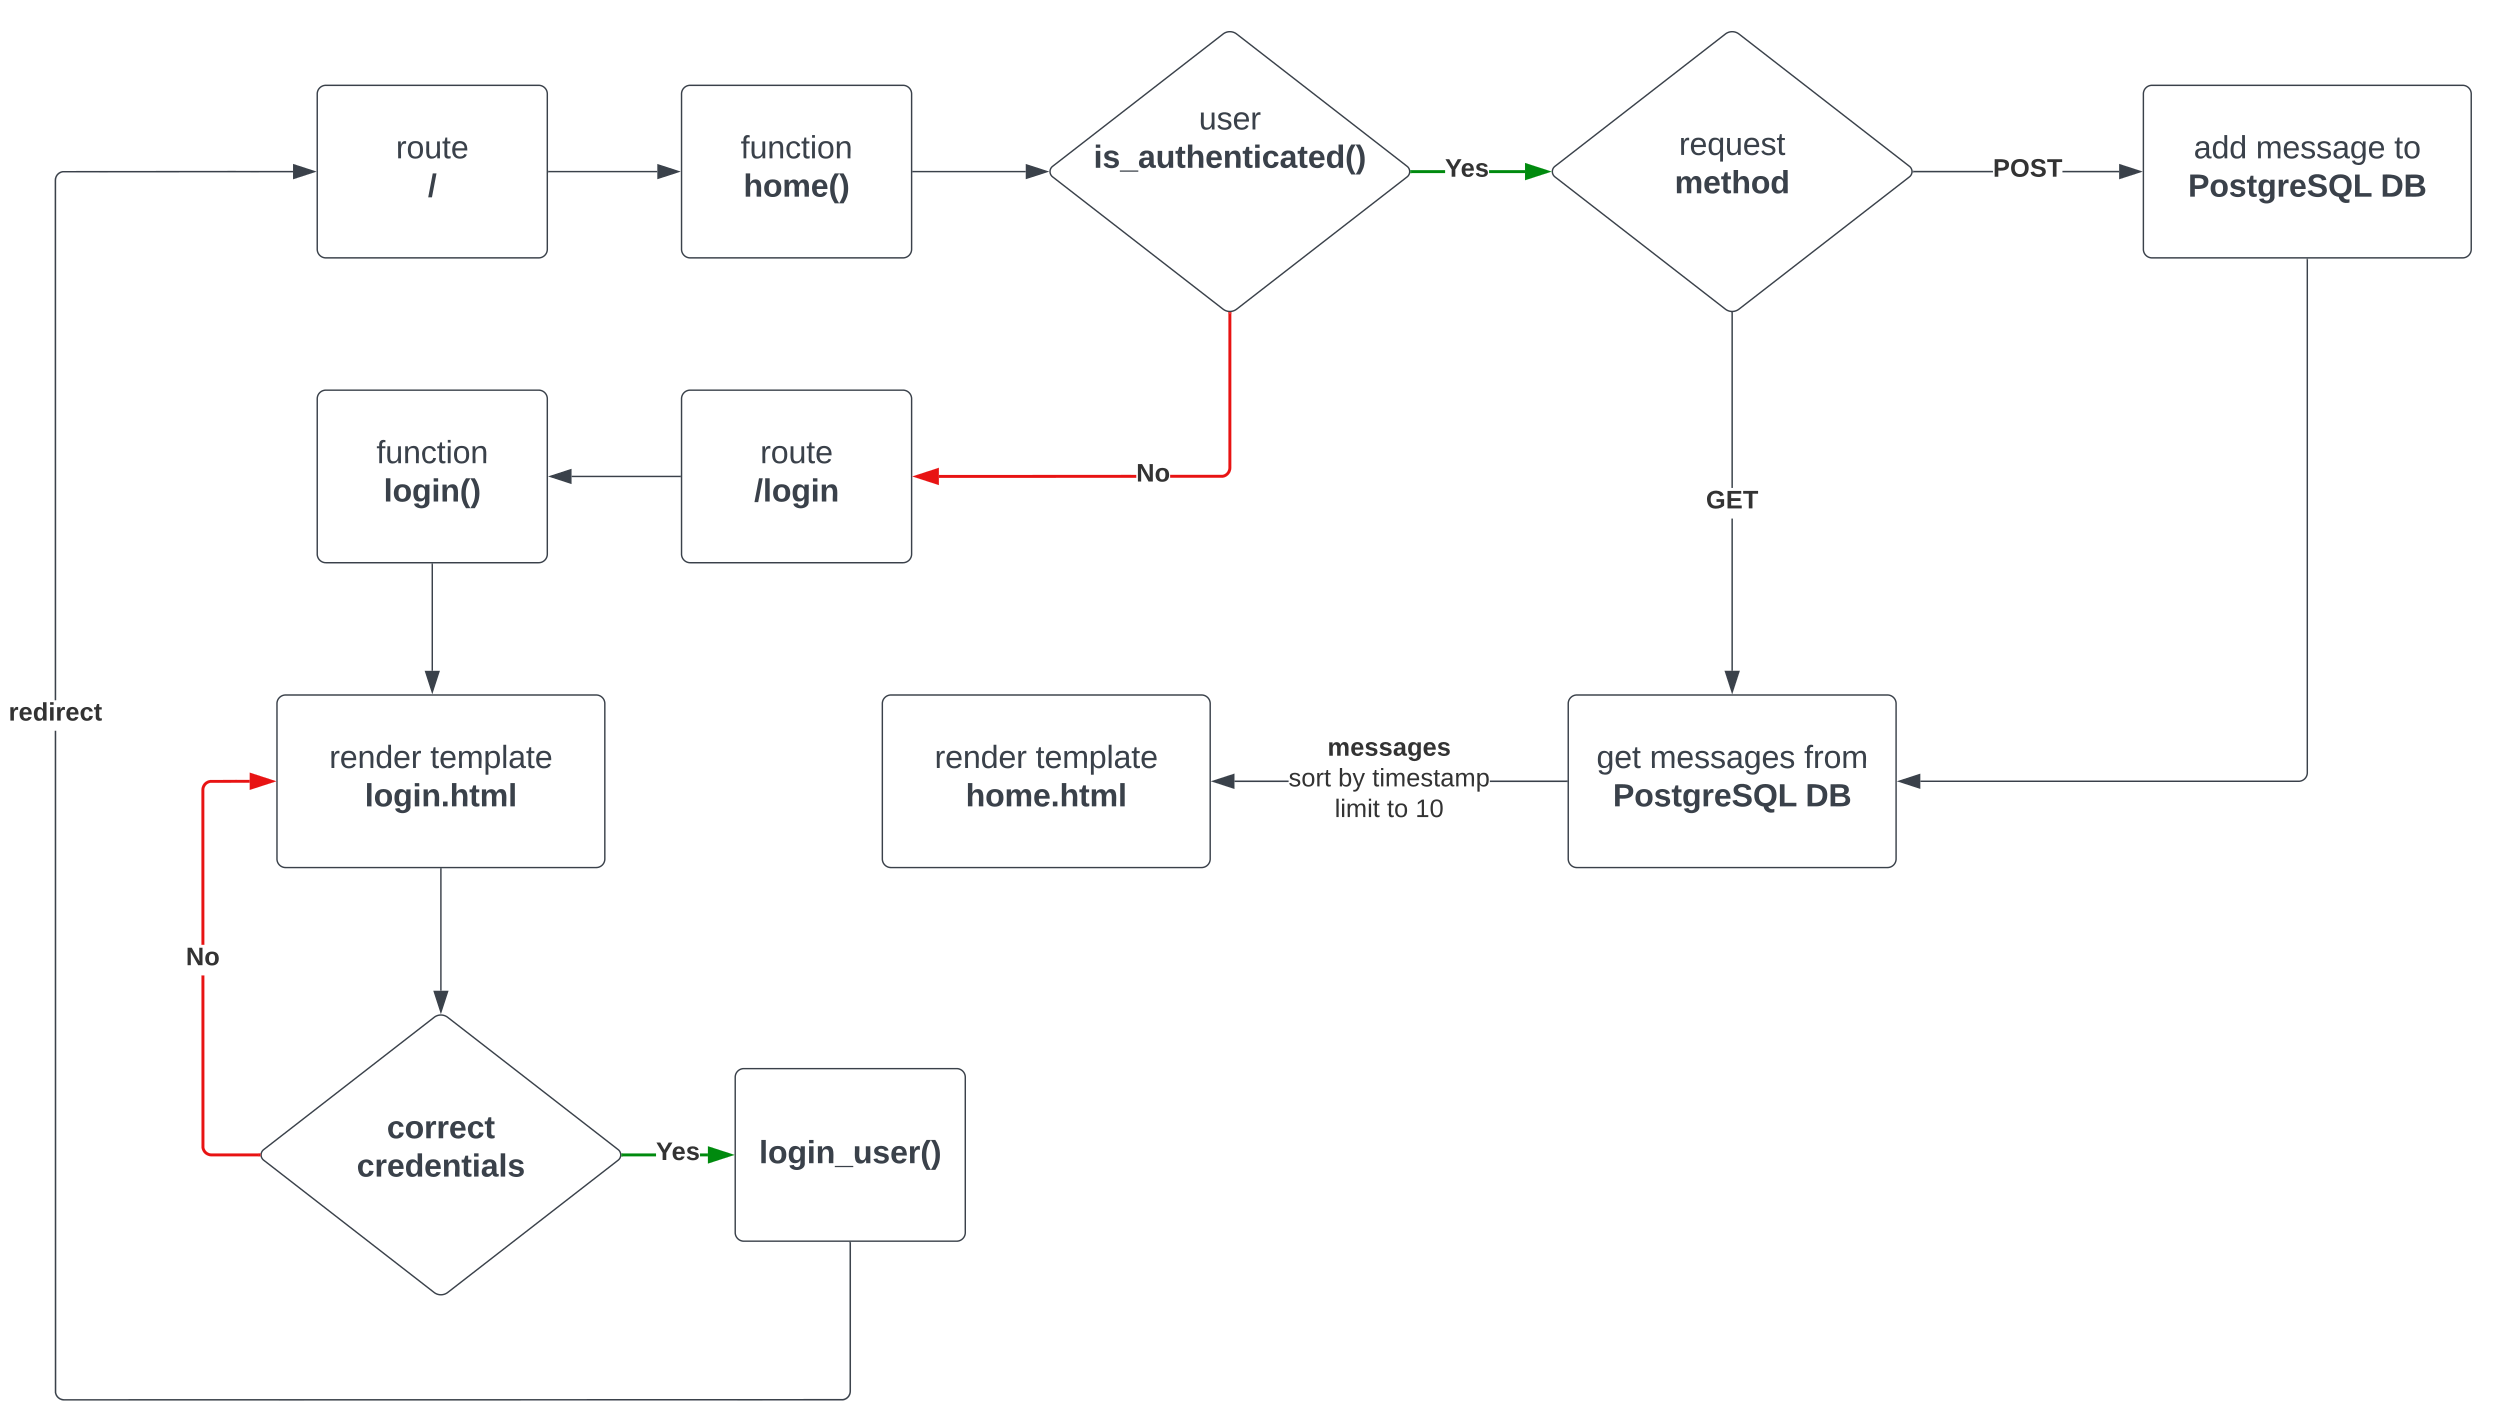 <svg xmlns="http://www.w3.org/2000/svg" xmlns:xlink="http://www.w3.org/1999/xlink" xmlns:lucid="lucid" width="1738.61" height="979.51"><g transform="translate(-86.478 -703.333)" lucid:page-tab-id="0_0"><path d="M0 0h2645.67v1870.87H0z" fill="#fff"/><path d="M307.1 768.67a6 6 0 0 1 6-6h148a6 6 0 0 1 6 6v108a6 6 0 0 1-6 6h-148a6 6 0 0 1-6-6z" stroke="#3a414a" fill="#fff"/><use xlink:href="#a" transform="matrix(1,0,0,1,319.112,774.667) translate(42.722 38.778)"/><use xlink:href="#b" transform="matrix(1,0,0,1,319.112,774.667) translate(64.914 65.444)"/><path d="M560.45 768.67a6 6 0 0 1 6-6h148a6 6 0 0 1 6 6v108a6 6 0 0 1-6 6h-148a6 6 0 0 1-6-6z" stroke="#3a414a" fill="#fff"/><use xlink:href="#c" transform="matrix(1,0,0,1,572.446,774.667) translate(29.142 38.778)"/><use xlink:href="#d" transform="matrix(1,0,0,1,572.446,774.667) translate(31.086 65.444)"/><path d="M1286.37 727a7.73 7.73 0 0 1 9.48 0l118.52 92a4.66 4.66 0 0 1 0 7.35l-118.52 91.97a7.73 7.73 0 0 1-9.48 0l-118.52-91.97a4.66 4.66 0 0 1 0-7.36z" stroke="#3a414a" fill="#fff"/><use xlink:href="#e" transform="matrix(1,0,0,1,1168.112,728.333) translate(85.999 82.747)"/><use xlink:href="#f" transform="matrix(1,0,0,1,1168.112,728.333) translate(83.005 109.413)"/><path d="M937.04 727a7.73 7.73 0 0 1 9.48 0l118.52 92a4.66 4.66 0 0 1 0 7.35l-118.52 91.97a7.73 7.73 0 0 1-9.48 0l-118.52-91.97a4.66 4.66 0 0 1 0-7.36z" stroke="#3a414a" fill="#fff"/><use xlink:href="#g" transform="matrix(1,0,0,1,818.779,728.333) translate(101.431 65.028)"/><use xlink:href="#h" transform="matrix(1,0,0,1,818.779,728.333) translate(28.221 91.694)"/><path d="M279.1 1192.67a6 6 0 0 1 6-6h216a6 6 0 0 1 6 6v108a6 6 0 0 1-6 6h-216a6 6 0 0 1-6-6z" stroke="#3a414a" fill="#fff"/><use xlink:href="#i" transform="matrix(1,0,0,1,291.112,1198.667) translate(24.346 38.778)"/><use xlink:href="#j" transform="matrix(1,0,0,1,291.112,1198.667) translate(94.593 38.778)"/><use xlink:href="#k" transform="matrix(1,0,0,1,291.112,1198.667) translate(49.068 65.444)"/><path d="M560.45 980.67a6 6 0 0 1 6-6h148a6 6 0 0 1 6 6v108a6 6 0 0 1-6 6h-148a6 6 0 0 1-6-6z" stroke="#3a414a" fill="#fff"/><use xlink:href="#a" transform="matrix(1,0,0,1,572.446,986.667) translate(42.722 38.778)"/><use xlink:href="#l" transform="matrix(1,0,0,1,572.446,986.667) translate(38.463 65.444)"/><path d="M1091.43 823.67h-23.1v-2h23.1zm55.62 0h-25v-2h25z" stroke="#008a0e" stroke-width=".05" fill="#008a0e"/><path d="M1068.37 823.67h-1.13l.1-1-.08-.94 1.1-.06z" fill="#008a0e"/><path d="M1068.4 823.7h-1.2l.12-1.03-.1-.96 1.17-.06zm-1.12-1.94l.1.9-.1.98h1.06v-1.95z" stroke="#008a0e" stroke-width=".05" fill="#008a0e"/><path d="M1162.3 822.67l-14.25 4.63v-9.27z" fill="#008a0e"/><path d="M1165.55 822.67l-18.5 6v-12.02zm-16.5 3.26l10.03-3.26-10.03-3.26z" stroke="#008a0e" stroke-width=".05" fill="#008a0e"/><use xlink:href="#m" transform="matrix(1,0,0,1,1091.427,812) translate(0 14.222)"/><path d="M876.65 1035.62l-137.24.05v-2l137.25-.05zm66.13-6.9l-.08 1.04-.26 1.07-.42 1.02-.58.93-.7.84-.84.7-.94.6-1.02.4-1.1.27h-36.58v-2h36.34l.72-.18.73-.3.67-.4.6-.52.5-.6.4-.66.3-.73.2-.75.06-.82V921.45h2z" stroke="#e81313" stroke-width=".05" fill="#e81313"/><path d="M941.78 920.45l1-.07v1.1h-2v-1.1z" fill="#e81313"/><path d="M941.78 920.42l1.02-.07v1.15h-2.05v-1.15zm-.98 1.03h1.95v-1.04l-.97.07-.98-.06z" stroke="#e81313" stroke-width=".05" fill="#e81313"/><path d="M738.4 1039.3l-14.25-4.63 14.26-4.64z" fill="#e81313"/><path d="M739.4 1040.68l-18.5-6 18.5-6.03zm-12.02-6l10.03 3.25v-6.52z" stroke="#e81313" stroke-width=".05" fill="#e81313"/><use xlink:href="#n" transform="matrix(1,0,0,1,876.652,1024) translate(0 14.222)"/><path d="M387.1 1095.63v74.2" stroke="#3a414a" fill="none"/><path d="M387.6 1095.64h-1v-.5h1z" stroke="#3a414a" stroke-width=".05" fill="#3a414a"/><path d="M387.1 1184.6l-4.62-14.28h9.27z" stroke="#3a414a" fill="#3a414a"/><path d="M468.08 822.67h75.52" stroke="#3a414a" fill="none"/><path d="M468.1 823.17h-.52v-1h.5z" stroke="#3a414a" stroke-width=".05" fill="#3a414a"/><path d="M558.36 822.67l-14.26 4.63v-9.27z" stroke="#3a414a" fill="#3a414a"/><path d="M721.4 822.67h78.43" stroke="#3a414a" fill="none"/><path d="M721.42 823.17h-.5v-1h.5z" stroke="#3a414a" stroke-width=".05" fill="#3a414a"/><path d="M814.6 822.67l-14.27 4.63v-9.27z" stroke="#3a414a" fill="#3a414a"/><path d="M1291.6 1169.82h-1V1064h1zm0-127.16h-1v-121.7h1z" stroke="#3a414a" stroke-width=".05" fill="#3a414a"/><path d="M1291.1 920.45l.5-.04v.56h-1v-.55z" fill="#3a414a"/><path d="M1291.1 920.42l.54-.03v.58h-1.05v-.6zm-.46.5h.95v-.48l-.5.03-.46-.03z" stroke="#3a414a" stroke-width=".05" fill="#3a414a"/><path d="M1291.1 1184.6l-4.62-14.28h9.27z" fill="#3a414a"/><path d="M1291.1 1186.2l-5.3-16.38h10.64zm-3.93-15.38l3.94 12.15 3.96-12.15z" stroke="#3a414a" stroke-width=".05" fill="#3a414a"/><use xlink:href="#o" transform="matrix(1,0,0,1,1272.865,1042.658) translate(0 14.222)"/><path d="M1177.1 1192.67a6 6 0 0 1 6-6h216a6 6 0 0 1 6 6v108a6 6 0 0 1-6 6h-216a6 6 0 0 1-6-6z" stroke="#3a414a" fill="#fff"/><use xlink:href="#p" transform="matrix(1,0,0,1,1189.112,1198.667) translate(7.648 38.778)"/><use xlink:href="#q" transform="matrix(1,0,0,1,1189.112,1198.667) translate(44.685 38.778)"/><use xlink:href="#r" transform="matrix(1,0,0,1,1189.112,1198.667) translate(152.031 38.778)"/><use xlink:href="#s" transform="matrix(1,0,0,1,1189.112,1198.667) translate(19.068 65.444)"/><use xlink:href="#t" transform="matrix(1,0,0,1,1189.112,1198.667) translate(152.957 65.444)"/><path d="M700.1 1192.67a6 6 0 0 1 6-6h216a6 6 0 0 1 6 6v108a6 6 0 0 1-6 6h-216a6 6 0 0 1-6-6z" stroke="#3a414a" fill="#fff"/><use xlink:href="#i" transform="matrix(1,0,0,1,712.112,1198.667) translate(24.346 38.778)"/><use xlink:href="#j" transform="matrix(1,0,0,1,712.112,1198.667) translate(94.593 38.778)"/><use xlink:href="#u" transform="matrix(1,0,0,1,712.112,1198.667) translate(45.951 65.444)"/><path d="M982.6 1247.17h-37.64v-1h37.63zm193.55 0h-53.5v-1h53.5z" stroke="#3a414a" stroke-width=".05" fill="#3a414a"/><path d="M1176.65 1247.17h-.5v-1h.5z" fill="#3a414a"/><path d="M1176.67 1247.2h-.56v-1.06h.57zm-.5-1v.94h.45v-.95z" stroke="#3a414a" stroke-width=".05" fill="#3a414a"/><path d="M944.46 1251.3l-14.27-4.63 14.26-4.64z" fill="#3a414a"/><path d="M944.96 1252l-16.38-5.33 16.38-5.33zm-13.15-5.33l12.16 3.94v-7.88z" stroke="#3a414a" stroke-width=".05" fill="#3a414a"/><use xlink:href="#v" transform="matrix(1,0,0,1,982.588,1214.667) translate(27.091 14.222)"/><use xlink:href="#w" transform="matrix(1,0,0,1,982.588,1214.667) translate(0.005 35.556)"/><use xlink:href="#x" transform="matrix(1,0,0,1,982.588,1214.667) translate(34.524 35.556)"/><use xlink:href="#y" transform="matrix(1,0,0,1,982.588,1214.667) translate(58.227 35.556)"/><use xlink:href="#z" transform="matrix(1,0,0,1,982.588,1214.667) translate(32.104 56.889)"/><use xlink:href="#A" transform="matrix(1,0,0,1,982.588,1214.667) translate(68.449 56.889)"/><use xlink:href="#B" transform="matrix(1,0,0,1,982.588,1214.667) translate(88.203 56.889)"/><path d="M1577.08 768.67a6 6 0 0 1 6-6h216a6 6 0 0 1 6 6v108a6 6 0 0 1-6 6h-216a6 6 0 0 1-6-6z" stroke="#3a414a" fill="#fff"/><use xlink:href="#C" transform="matrix(1,0,0,1,1589.084,774.667) translate(23.019 38.778)"/><use xlink:href="#D" transform="matrix(1,0,0,1,1589.084,774.667) translate(66.228 38.778)"/><use xlink:href="#E" transform="matrix(1,0,0,1,1589.084,774.667) translate(162.463 38.778)"/><use xlink:href="#s" transform="matrix(1,0,0,1,1589.084,774.667) translate(19.068 65.444)"/><use xlink:href="#t" transform="matrix(1,0,0,1,1589.084,774.667) translate(152.957 65.444)"/><path d="M1472.48 823.17h-55.3v-1h55.3zm87.76 0h-39.42v-1h39.42z" stroke="#3a414a" stroke-width=".05" fill="#3a414a"/><path d="M1417.2 823.17h-.57l.05-.5-.05-.5h.56z" fill="#3a414a"/><path d="M1417.2 823.2h-.6l.05-.53-.05-.53h.6zm-.54-1l.04.47-.04.47h.5v-.95z" stroke="#3a414a" stroke-width=".05" fill="#3a414a"/><path d="M1575 822.67l-14.26 4.63v-9.27z" fill="#3a414a"/><path d="M1576.62 822.67l-16.38 5.32v-10.66zm-15.38 3.94l12.14-3.93-12.14-3.95z" stroke="#3a414a" stroke-width=".05" fill="#3a414a"/><use xlink:href="#F" transform="matrix(1,0,0,1,1472.475,812) translate(0 14.222)"/><path d="M1691.08 883.63v357.04a6 6 0 0 1-6 6h-263.12" stroke="#3a414a" fill="none"/><path d="M1691.58 883.64h-1v-.5h1z" stroke="#3a414a" stroke-width=".05" fill="#3a414a"/><path d="M1407.2 1246.67l14.26-4.64v9.27z" stroke="#3a414a" fill="#3a414a"/><path d="M597.78 1452.5a6 6 0 0 1 6-6h148a6 6 0 0 1 6 6v108a6 6 0 0 1-6 6h-148a6 6 0 0 1-6-6z" stroke="#3a414a" fill="#fff"/><use xlink:href="#G" transform="matrix(1,0,0,1,609.779,1458.504) translate(4.605 53.778)"/><path d="M125.6 1671.72l.2.82.32.8.45.74.56.65.66.56.72.44.8.33.84.2.88.08 541.62-.08.82-.2.8-.33.73-.45.67-.57.56-.65.45-.74.33-.8.2-.83.08-.87v-103.36h1v103.4l-.08 1-.24.98-.4.95-.52.87-.66.77-.78.67-.87.54-.94.4-1.02.23-541.78.08-1-.08-1-.24-.93-.4-.87-.52-.78-.66-.66-.77-.53-.87-.4-.95-.24-1-.05-460.28h1zm164.67-848.55l-160.13.07-.82.2-.8.33-.73.45-.67.56-.56.65-.45.74-.33.8-.2.84-.08.9.03 361.53h-1l-.03-361.58.08-1 .24-1 .4-.93.52-.87.66-.78.78-.66.87-.53.94-.4 1.02-.23 160.24-.07z" stroke="#3a414a" stroke-width=".05" fill="#3a414a"/><path d="M678.28 1567.48h-1v-.5h1z" fill="#3a414a"/><path d="M678.3 1567.5h-1.05v-.56h1.05zm-1-.5v.46h.95v-.47z" stroke="#3a414a" stroke-width=".05" fill="#3a414a"/><path d="M305.03 822.67l-14.26 4.63v-9.27z" fill="#3a414a"/><path d="M306.65 822.67L290.27 828v-10.66zm-15.38 3.94l12.14-3.93-12.13-3.95z" stroke="#3a414a" stroke-width=".05" fill="#3a414a"/><use xlink:href="#H" transform="matrix(1,0,0,1,92.478,1190.232) translate(0 14.222)"/><path d="M388.37 1410.85a7.73 7.73 0 0 1 9.48 0l118.52 91.98a4.66 4.66 0 0 1 0 7.35l-118.52 91.98a7.73 7.73 0 0 1-9.48 0l-118.52-91.98a4.66 4.66 0 0 1 0-7.35z" stroke="#3a414a" fill="#fff"/><g><use xlink:href="#I" transform="matrix(1,0,0,1,270.112,1412.171) translate(85.412 82.747)"/><use xlink:href="#J" transform="matrix(1,0,0,1,270.112,1412.171) translate(64.456 109.413)"/></g><path d="M393.1 1307.63v84.7" stroke="#3a414a" fill="none"/><path d="M393.6 1307.64h-1v-.5h1z" stroke="#3a414a" stroke-width=".05" fill="#3a414a"/><path d="M393.1 1407.1l-4.62-14.26h9.27z" stroke="#3a414a" fill="#3a414a"/><path d="M542.7 1507.5h-23.02v-2h23zm36.1 0h-5.5v-2h5.5z" stroke="#008a0e" stroke-width=".05" fill="#008a0e"/><path d="M519.7 1507.5h-1.13l.1-1-.08-.93 1.1-.07z" fill="#008a0e"/><path d="M519.73 1507.53h-1.2l.12-1.03-.1-.95 1.18-.07zm-1.1-1.94l.07.9-.1.98h1.08v-1.95z" stroke="#008a0e" stroke-width=".05" fill="#008a0e"/><path d="M594.08 1506.5l-14.27 4.64v-9.27z" fill="#008a0e"/><path d="M597.32 1506.5l-18.5 6.02v-12.03zm-16.5 3.26l10.02-3.26-10.03-3.25z" stroke="#008a0e" stroke-width=".05" fill="#008a0e"/><g><use xlink:href="#m" transform="matrix(1,0,0,1,542.687,1495.838) translate(0 14.222)"/></g><path d="M228.62 1501.32l.18.73.3.72.4.67.52.6.6.5.66.42.72.3.77.18.82.06h32.95v2H233.5l-1.05-.08-1.07-.26-1-.42-.95-.57-.83-.7-.72-.85-.57-.94-.4-1-.28-1.12-.03-119.86h2zm31.53-253.65l-27.42.07-.73.17-.72.3-.67.42-.58.5-.5.6-.42.68-.3.72-.2.76-.05.83.03 107.67h-2l-.03-107.74.08-1.06.26-1.07.4-1 .58-.95.72-.84.83-.7.94-.57 1-.42 1.12-.26 27.64-.07z" stroke="#e81313" stroke-width=".05" fill="#e81313"/><path d="M267.63 1505.57l-.08.93.08.94-1.1.06v-2h1.12z" fill="#e81313"/><path d="M267.66 1505.57l-.1.93.1.96-1.16.07v-2.05h1.2zm-1.1-.04v1.95l1.05-.06-.08-.92.1-.93v-.04z" stroke="#e81313" stroke-width=".05" fill="#e81313"/><path d="M275.4 1246.67l-14.25 4.63v-9.27z" fill="#e81313"/><path d="M278.65 1246.67l-18.5 6v-12.02zm-16.5 3.26l10.03-3.26-10.03-3.26z" stroke="#e81313" stroke-width=".05" fill="#e81313"/><g><use xlink:href="#n" transform="matrix(1,0,0,1,215.746,1360.369) translate(0 14.222)"/></g><path d="M307.1 980.67a6 6 0 0 1 6-6h148a6 6 0 0 1 6 6v108a6 6 0 0 1-6 6h-148a6 6 0 0 1-6-6z" stroke="#3a414a" fill="#fff"/><g><use xlink:href="#c" transform="matrix(1,0,0,1,319.112,986.667) translate(29.142 38.778)"/><use xlink:href="#K" transform="matrix(1,0,0,1,319.112,986.667) translate(34.204 65.444)"/></g><path d="M559.48 1034.67h-75.52" stroke="#3a414a" fill="none"/><path d="M559.98 1035.17h-.5v-1h.5z" stroke="#3a414a" stroke-width=".05" fill="#3a414a"/><path d="M469.2 1034.67l14.26-4.64v9.27z" stroke="#3a414a" fill="#3a414a"/><defs><path fill="#3a414a" d="M114-163C36-179 61-72 57 0H25l-1-190h30c1 12-1 29 2 39 6-27 23-49 58-41v29" id="L"/><path fill="#3a414a" d="M100-194c62-1 85 37 85 99 1 63-27 99-86 99S16-35 15-95c0-66 28-99 85-99zM99-20c44 1 53-31 53-75 0-43-8-75-51-75s-53 32-53 75 10 74 51 75" id="M"/><path fill="#3a414a" d="M84 4C-5 8 30-112 23-190h32v120c0 31 7 50 39 49 72-2 45-101 50-169h31l1 190h-30c-1-10 1-25-2-33-11 22-28 36-60 37" id="N"/><path fill="#3a414a" d="M59-47c-2 24 18 29 38 22v24C64 9 27 4 27-40v-127H5v-23h24l9-43h21v43h35v23H59v120" id="O"/><path fill="#3a414a" d="M100-194c63 0 86 42 84 106H49c0 40 14 67 53 68 26 1 43-12 49-29l28 8c-11 28-37 45-77 45C44 4 14-33 15-96c1-61 26-98 85-98zm52 81c6-60-76-77-97-28-3 7-6 17-6 28h103" id="P"/><g id="a"><use transform="matrix(0.062,0,0,0.062,0,0)" xlink:href="#L"/><use transform="matrix(0.062,0,0,0.062,7.346,0)" xlink:href="#M"/><use transform="matrix(0.062,0,0,0.062,19.691,0)" xlink:href="#N"/><use transform="matrix(0.062,0,0,0.062,32.037,0)" xlink:href="#O"/><use transform="matrix(0.062,0,0,0.062,38.21,0)" xlink:href="#P"/></g><path fill="#3a414a" d="M4 7l51-268h42L46 7H4" id="Q"/><use transform="matrix(0.062,0,0,0.062,0,0)" xlink:href="#Q" id="b"/><path fill="#3a414a" d="M101-234c-31-9-42 10-38 44h38v23H63V0H32v-167H5v-23h27c-7-52 17-82 69-68v24" id="R"/><path fill="#3a414a" d="M117-194c89-4 53 116 60 194h-32v-121c0-31-8-49-39-48C34-167 62-67 57 0H25l-1-190h30c1 10-1 24 2 32 11-22 29-35 61-36" id="S"/><path fill="#3a414a" d="M96-169c-40 0-48 33-48 73s9 75 48 75c24 0 41-14 43-38l32 2c-6 37-31 61-74 61-59 0-76-41-82-99-10-93 101-131 147-64 4 7 5 14 7 22l-32 3c-4-21-16-35-41-35" id="T"/><path fill="#3a414a" d="M24-231v-30h32v30H24zM24 0v-190h32V0H24" id="U"/><g id="c"><use transform="matrix(0.062,0,0,0.062,0,0)" xlink:href="#R"/><use transform="matrix(0.062,0,0,0.062,6.173,0)" xlink:href="#N"/><use transform="matrix(0.062,0,0,0.062,18.519,0)" xlink:href="#S"/><use transform="matrix(0.062,0,0,0.062,30.864,0)" xlink:href="#T"/><use transform="matrix(0.062,0,0,0.062,41.975,0)" xlink:href="#O"/><use transform="matrix(0.062,0,0,0.062,48.148,0)" xlink:href="#U"/><use transform="matrix(0.062,0,0,0.062,53.025,0)" xlink:href="#M"/><use transform="matrix(0.062,0,0,0.062,65.37,0)" xlink:href="#S"/></g><path fill="#3a414a" d="M114-157C55-157 80-60 75 0H25v-261h50l-1 109c12-26 28-41 61-42 86-1 58 113 63 194h-50c-7-57 23-157-34-157" id="V"/><path fill="#3a414a" d="M110-194c64 0 96 36 96 99 0 64-35 99-97 99-61 0-95-36-95-99 0-62 34-99 96-99zm-1 164c35 0 45-28 45-65 0-40-10-65-43-65-34 0-45 26-45 65 0 36 10 65 43 65" id="W"/><path fill="#3a414a" d="M220-157c-53 9-28 100-34 157h-49v-107c1-27-5-49-29-50C55-147 81-57 75 0H25l-1-190h47c2 12-1 28 3 38 10-53 101-56 108 0 13-22 24-43 59-42 82 1 51 116 57 194h-49v-107c-1-25-5-48-29-50" id="X"/><path fill="#3a414a" d="M185-48c-13 30-37 53-82 52C43 2 14-33 14-96s30-98 90-98c62 0 83 45 84 108H66c0 31 8 55 39 56 18 0 30-7 34-22zm-45-69c5-46-57-63-70-21-2 6-4 13-4 21h74" id="Y"/><path fill="#3a414a" d="M67-93c0 74 22 123 53 168H70C40 30 18-18 18-93s22-123 52-168h50c-32 44-53 94-53 168" id="Z"/><path fill="#3a414a" d="M102-93c0 74-22 123-52 168H0C30 29 54-18 53-93c0-74-22-123-53-168h50c30 45 52 94 52 168" id="aa"/><g id="d"><use transform="matrix(0.062,0,0,0.062,0,0)" xlink:href="#V"/><use transform="matrix(0.062,0,0,0.062,13.519,0)" xlink:href="#W"/><use transform="matrix(0.062,0,0,0.062,27.037,0)" xlink:href="#X"/><use transform="matrix(0.062,0,0,0.062,46.79,0)" xlink:href="#Y"/><use transform="matrix(0.062,0,0,0.062,59.136,0)" xlink:href="#Z"/><use transform="matrix(0.062,0,0,0.062,66.481,0)" xlink:href="#aa"/></g><path fill="#3a414a" d="M145-31C134-9 116 4 85 4 32 4 16-35 15-94c0-59 17-99 70-100 32-1 48 14 60 33 0-11-1-24 2-32h30l-1 268h-32zM93-21c41 0 51-33 51-76s-8-73-50-73c-40 0-46 35-46 75s5 74 45 74" id="ab"/><path fill="#3a414a" d="M135-143c-3-34-86-38-87 0 15 53 115 12 119 90S17 21 10-45l28-5c4 36 97 45 98 0-10-56-113-15-118-90-4-57 82-63 122-42 12 7 21 19 24 35" id="ac"/><g id="e"><use transform="matrix(0.062,0,0,0.062,0,0)" xlink:href="#L"/><use transform="matrix(0.062,0,0,0.062,7.346,0)" xlink:href="#P"/><use transform="matrix(0.062,0,0,0.062,19.691,0)" xlink:href="#ab"/><use transform="matrix(0.062,0,0,0.062,32.037,0)" xlink:href="#N"/><use transform="matrix(0.062,0,0,0.062,44.383,0)" xlink:href="#P"/><use transform="matrix(0.062,0,0,0.062,56.728,0)" xlink:href="#ac"/><use transform="matrix(0.062,0,0,0.062,67.84,0)" xlink:href="#O"/></g><path fill="#3a414a" d="M115-3C79 11 28 4 28-45v-112H4v-33h27l15-45h31v45h36v33H77v99c-1 23 16 31 38 25v30" id="ad"/><path fill="#3a414a" d="M88-194c31-1 46 15 58 34l-1-101h50l1 261h-48c-2-10 0-23-3-31C134-8 116 4 84 4 32 4 16-41 15-95c0-56 19-97 73-99zm17 164c33 0 40-30 41-66 1-37-9-64-41-64s-38 30-39 65c0 43 13 65 39 65" id="ae"/><g id="f"><use transform="matrix(0.062,0,0,0.062,0,0)" xlink:href="#X"/><use transform="matrix(0.062,0,0,0.062,19.753,0)" xlink:href="#Y"/><use transform="matrix(0.062,0,0,0.062,32.099,0)" xlink:href="#ad"/><use transform="matrix(0.062,0,0,0.062,39.444,0)" xlink:href="#V"/><use transform="matrix(0.062,0,0,0.062,52.963,0)" xlink:href="#W"/><use transform="matrix(0.062,0,0,0.062,66.481,0)" xlink:href="#ae"/></g><g id="g"><use transform="matrix(0.062,0,0,0.062,0,0)" xlink:href="#N"/><use transform="matrix(0.062,0,0,0.062,12.346,0)" xlink:href="#ac"/><use transform="matrix(0.062,0,0,0.062,23.457,0)" xlink:href="#P"/><use transform="matrix(0.062,0,0,0.062,35.802,0)" xlink:href="#L"/></g><path fill="#3a414a" d="M25-224v-37h50v37H25zM25 0v-190h50V0H25" id="af"/><path fill="#3a414a" d="M137-138c1-29-70-34-71-4 15 46 118 7 119 86 1 83-164 76-172 9l43-7c4 19 20 25 44 25 33 8 57-30 24-41C81-84 22-81 20-136c-2-80 154-74 161-7" id="ag"/><path fill="#3a414a" d="M-4 44V30h207v14H-4" id="ah"/><path fill="#3a414a" d="M133-34C117-15 103 5 69 4 32 3 11-16 11-54c-1-60 55-63 116-61 1-26-3-47-28-47-18 1-26 9-28 27l-52-2c7-38 36-58 82-57s74 22 75 68l1 82c-1 14 12 18 25 15v27c-30 8-71 5-69-32zm-48 3c29 0 43-24 42-57-32 0-66-3-65 30 0 17 8 27 23 27" id="ai"/><path fill="#3a414a" d="M85 4C-2 5 27-109 22-190h50c7 57-23 150 33 157 60-5 35-97 40-157h50l1 190h-47c-2-12 1-28-3-38-12 25-28 42-61 42" id="aj"/><path fill="#3a414a" d="M135-194c87-1 58 113 63 194h-50c-7-57 23-157-34-157-59 0-34 97-39 157H25l-1-190h47c2 12-1 28 3 38 12-26 28-41 61-42" id="ak"/><path fill="#3a414a" d="M190-63c-7 42-38 67-86 67-59 0-84-38-90-98-12-110 154-137 174-36l-49 2c-2-19-15-32-35-32-30 0-35 28-38 64-6 74 65 87 74 30" id="al"/><g id="h"><use transform="matrix(0.062,0,0,0.062,0,0)" xlink:href="#af"/><use transform="matrix(0.062,0,0,0.062,6.173,0)" xlink:href="#ag"/><use transform="matrix(0.062,0,0,0.062,18.519,0)" xlink:href="#ah"/><use transform="matrix(0.062,0,0,0.062,30.864,0)" xlink:href="#ai"/><use transform="matrix(0.062,0,0,0.062,43.21,0)" xlink:href="#aj"/><use transform="matrix(0.062,0,0,0.062,56.728,0)" xlink:href="#ad"/><use transform="matrix(0.062,0,0,0.062,64.074,0)" xlink:href="#V"/><use transform="matrix(0.062,0,0,0.062,77.593,0)" xlink:href="#Y"/><use transform="matrix(0.062,0,0,0.062,89.938,0)" xlink:href="#ak"/><use transform="matrix(0.062,0,0,0.062,103.457,0)" xlink:href="#ad"/><use transform="matrix(0.062,0,0,0.062,110.802,0)" xlink:href="#af"/><use transform="matrix(0.062,0,0,0.062,116.975,0)" xlink:href="#al"/><use transform="matrix(0.062,0,0,0.062,129.321,0)" xlink:href="#ai"/><use transform="matrix(0.062,0,0,0.062,141.667,0)" xlink:href="#ad"/><use transform="matrix(0.062,0,0,0.062,149.012,0)" xlink:href="#Y"/><use transform="matrix(0.062,0,0,0.062,161.358,0)" xlink:href="#ae"/><use transform="matrix(0.062,0,0,0.062,174.877,0)" xlink:href="#Z"/><use transform="matrix(0.062,0,0,0.062,182.222,0)" xlink:href="#aa"/></g><path fill="#3a414a" d="M85-194c31 0 48 13 60 33l-1-100h32l1 261h-30c-2-10 0-23-3-31C134-8 116 4 85 4 32 4 16-35 15-94c0-66 23-100 70-100zm9 24c-40 0-46 34-46 75 0 40 6 74 45 74 42 0 51-32 51-76 0-42-9-74-50-73" id="am"/><g id="i"><use transform="matrix(0.062,0,0,0.062,0,0)" xlink:href="#L"/><use transform="matrix(0.062,0,0,0.062,7.346,0)" xlink:href="#P"/><use transform="matrix(0.062,0,0,0.062,19.691,0)" xlink:href="#S"/><use transform="matrix(0.062,0,0,0.062,32.037,0)" xlink:href="#am"/><use transform="matrix(0.062,0,0,0.062,44.383,0)" xlink:href="#P"/><use transform="matrix(0.062,0,0,0.062,56.728,0)" xlink:href="#L"/></g><path fill="#3a414a" d="M210-169c-67 3-38 105-44 169h-31v-121c0-29-5-50-35-48C34-165 62-65 56 0H25l-1-190h30c1 10-1 24 2 32 10-44 99-50 107 0 11-21 27-35 58-36 85-2 47 119 55 194h-31v-121c0-29-5-49-35-48" id="an"/><path fill="#3a414a" d="M115-194c55 1 70 41 70 98S169 2 115 4C84 4 66-9 55-30l1 105H24l-1-265h31l2 30c10-21 28-34 59-34zm-8 174c40 0 45-34 45-75s-6-73-45-74c-42 0-51 32-51 76 0 43 10 73 51 73" id="ao"/><path fill="#3a414a" d="M24 0v-261h32V0H24" id="ap"/><path fill="#3a414a" d="M141-36C126-15 110 5 73 4 37 3 15-17 15-53c-1-64 63-63 125-63 3-35-9-54-41-54-24 1-41 7-42 31l-33-3c5-37 33-52 76-52 45 0 72 20 72 64v82c-1 20 7 32 28 27v20c-31 9-61-2-59-35zM48-53c0 20 12 33 32 33 41-3 63-29 60-74-43 2-92-5-92 41" id="aq"/><g id="j"><use transform="matrix(0.062,0,0,0.062,0,0)" xlink:href="#O"/><use transform="matrix(0.062,0,0,0.062,6.173,0)" xlink:href="#P"/><use transform="matrix(0.062,0,0,0.062,18.519,0)" xlink:href="#an"/><use transform="matrix(0.062,0,0,0.062,36.975,0)" xlink:href="#ao"/><use transform="matrix(0.062,0,0,0.062,49.321,0)" xlink:href="#ap"/><use transform="matrix(0.062,0,0,0.062,54.198,0)" xlink:href="#aq"/><use transform="matrix(0.062,0,0,0.062,66.543,0)" xlink:href="#O"/><use transform="matrix(0.062,0,0,0.062,72.716,0)" xlink:href="#P"/></g><path fill="#3a414a" d="M25 0v-261h50V0H25" id="ar"/><path fill="#3a414a" d="M195-6C206 82 75 100 31 46c-4-6-6-13-8-21l49-6c3 16 16 24 34 25 40 0 42-37 40-79-11 22-30 35-61 35-53 0-70-43-70-97 0-56 18-96 73-97 30 0 46 14 59 34l2-30h47zm-90-29c32 0 41-27 41-63 0-35-9-62-40-62-32 0-39 29-40 63 0 36 9 62 39 62" id="as"/><path fill="#3a414a" d="M24 0v-54h51V0H24" id="at"/><g id="k"><use transform="matrix(0.062,0,0,0.062,0,0)" xlink:href="#ar"/><use transform="matrix(0.062,0,0,0.062,6.173,0)" xlink:href="#W"/><use transform="matrix(0.062,0,0,0.062,19.691,0)" xlink:href="#as"/><use transform="matrix(0.062,0,0,0.062,33.21,0)" xlink:href="#af"/><use transform="matrix(0.062,0,0,0.062,39.383,0)" xlink:href="#ak"/><use transform="matrix(0.062,0,0,0.062,52.901,0)" xlink:href="#at"/><use transform="matrix(0.062,0,0,0.062,59.074,0)" xlink:href="#V"/><use transform="matrix(0.062,0,0,0.062,72.593,0)" xlink:href="#ad"/><use transform="matrix(0.062,0,0,0.062,79.938,0)" xlink:href="#X"/><use transform="matrix(0.062,0,0,0.062,99.691,0)" xlink:href="#ar"/></g><g id="l"><use transform="matrix(0.062,0,0,0.062,0,0)" xlink:href="#Q"/><use transform="matrix(0.062,0,0,0.062,6.173,0)" xlink:href="#ar"/><use transform="matrix(0.062,0,0,0.062,12.346,0)" xlink:href="#W"/><use transform="matrix(0.062,0,0,0.062,25.864,0)" xlink:href="#as"/><use transform="matrix(0.062,0,0,0.062,39.383,0)" xlink:href="#af"/><use transform="matrix(0.062,0,0,0.062,45.556,0)" xlink:href="#ak"/></g><path fill="#333" d="M146-102V0H94v-102L6-248h54l60 105 60-105h54" id="au"/><path fill="#333" d="M185-48c-13 30-37 53-82 52C43 2 14-33 14-96s30-98 90-98c62 0 83 45 84 108H66c0 31 8 55 39 56 18 0 30-7 34-22zm-45-69c5-46-57-63-70-21-2 6-4 13-4 21h74" id="av"/><path fill="#333" d="M137-138c1-29-70-34-71-4 15 46 118 7 119 86 1 83-164 76-172 9l43-7c4 19 20 25 44 25 33 8 57-30 24-41C81-84 22-81 20-136c-2-80 154-74 161-7" id="aw"/><g id="m"><use transform="matrix(0.049,0,0,0.049,0,0)" xlink:href="#au"/><use transform="matrix(0.049,0,0,0.049,10.864,0)" xlink:href="#av"/><use transform="matrix(0.049,0,0,0.049,20.741,0)" xlink:href="#aw"/></g><path fill="#333" d="M175 0L67-191c6 58 2 128 3 191H24v-248h59L193-55c-6-58-2-129-3-193h46V0h-61" id="ax"/><path fill="#333" d="M110-194c64 0 96 36 96 99 0 64-35 99-97 99-61 0-95-36-95-99 0-62 34-99 96-99zm-1 164c35 0 45-28 45-65 0-40-10-65-43-65-34 0-45 26-45 65 0 36 10 65 43 65" id="ay"/><g id="n"><use transform="matrix(0.049,0,0,0.049,0,0)" xlink:href="#ax"/><use transform="matrix(0.049,0,0,0.049,12.79,0)" xlink:href="#ay"/></g><path fill="#333" d="M67-125c0 54 23 88 75 88 28 0 53-7 68-21v-34h-60v-39h108v91C232-14 192 4 140 4 58 4 20-42 15-125 8-236 126-280 215-234c19 10 29 26 37 47l-47 15c-11-23-29-39-63-39-53 1-75 33-75 86" id="az"/><path fill="#333" d="M24 0v-248h195v40H76v63h132v40H76v65h150V0H24" id="aA"/><path fill="#333" d="M136-208V0H84v-208H4v-40h212v40h-80" id="aB"/><g id="o"><use transform="matrix(0.049,0,0,0.049,0,0)" xlink:href="#az"/><use transform="matrix(0.049,0,0,0.049,13.827,0)" xlink:href="#aA"/><use transform="matrix(0.049,0,0,0.049,25.679,0)" xlink:href="#aB"/></g><path fill="#3a414a" d="M177-190C167-65 218 103 67 71c-23-6-38-20-44-43l32-5c15 47 100 32 89-28v-30C133-14 115 1 83 1 29 1 15-40 15-95c0-56 16-97 71-98 29-1 48 16 59 35 1-10 0-23 2-32h30zM94-22c36 0 50-32 50-73 0-42-14-75-50-75-39 0-46 34-46 75s6 73 46 73" id="aC"/><g id="p"><use transform="matrix(0.062,0,0,0.062,0,0)" xlink:href="#aC"/><use transform="matrix(0.062,0,0,0.062,12.346,0)" xlink:href="#P"/><use transform="matrix(0.062,0,0,0.062,24.691,0)" xlink:href="#O"/></g><g id="q"><use transform="matrix(0.062,0,0,0.062,0,0)" xlink:href="#an"/><use transform="matrix(0.062,0,0,0.062,18.457,0)" xlink:href="#P"/><use transform="matrix(0.062,0,0,0.062,30.802,0)" xlink:href="#ac"/><use transform="matrix(0.062,0,0,0.062,41.914,0)" xlink:href="#ac"/><use transform="matrix(0.062,0,0,0.062,53.025,0)" xlink:href="#aq"/><use transform="matrix(0.062,0,0,0.062,65.37,0)" xlink:href="#aC"/><use transform="matrix(0.062,0,0,0.062,77.716,0)" xlink:href="#P"/><use transform="matrix(0.062,0,0,0.062,90.062,0)" xlink:href="#ac"/></g><g id="r"><use transform="matrix(0.062,0,0,0.062,0,0)" xlink:href="#R"/><use transform="matrix(0.062,0,0,0.062,6.173,0)" xlink:href="#L"/><use transform="matrix(0.062,0,0,0.062,13.519,0)" xlink:href="#M"/><use transform="matrix(0.062,0,0,0.062,25.864,0)" xlink:href="#an"/></g><path fill="#3a414a" d="M24-248c93 1 206-16 204 79-1 75-69 88-152 82V0H24v-248zm52 121c47 0 100 7 100-41 0-47-54-39-100-39v80" id="aD"/><path fill="#3a414a" d="M135-150c-39-12-60 13-60 57V0H25l-1-190h47c2 13-1 29 3 40 6-28 27-53 61-41v41" id="aE"/><path fill="#3a414a" d="M169-182c-1-43-94-46-97-3 18 66 151 10 154 114 3 95-165 93-204 36-6-8-10-19-12-30l50-8c3 46 112 56 116 5-17-69-150-10-154-114-4-87 153-88 188-35 5 8 8 18 10 28" id="aF"/><path fill="#3a414a" d="M140-251c80 0 125 45 125 126 0 70-33 111-92 124 6 28 34 38 68 31l-1 36C177 83 129 55 120 2 51-6 15-50 15-125c0-81 44-126 125-126zm-1 214c52 0 73-35 73-88 0-50-21-86-72-86-52 0-73 35-73 86s22 88 72 88" id="aG"/><path fill="#3a414a" d="M24 0v-248h52v208h133V0H24" id="aH"/><g id="s"><use transform="matrix(0.062,0,0,0.062,0,0)" xlink:href="#aD"/><use transform="matrix(0.062,0,0,0.062,14.815,0)" xlink:href="#W"/><use transform="matrix(0.062,0,0,0.062,28.333,0)" xlink:href="#ag"/><use transform="matrix(0.062,0,0,0.062,40.679,0)" xlink:href="#ad"/><use transform="matrix(0.062,0,0,0.062,48.025,0)" xlink:href="#as"/><use transform="matrix(0.062,0,0,0.062,61.543,0)" xlink:href="#aE"/><use transform="matrix(0.062,0,0,0.062,70.185,0)" xlink:href="#Y"/><use transform="matrix(0.062,0,0,0.062,82.531,0)" xlink:href="#aF"/><use transform="matrix(0.062,0,0,0.062,97.346,0)" xlink:href="#aG"/><use transform="matrix(0.062,0,0,0.062,114.63,0)" xlink:href="#aH"/></g><path fill="#3a414a" d="M24-248c120-7 223 5 221 122C244-46 201 0 124 0H24v-248zM76-40c74 7 117-18 117-86 0-67-45-88-117-82v168" id="aI"/><path fill="#3a414a" d="M182-130c37 4 62 22 62 59C244 23 116-4 24 0v-248c84 5 203-23 205 63 0 31-19 50-47 55zM76-148c40-3 101 13 101-30 0-44-60-28-101-31v61zm0 110c48-3 116 14 116-37 0-48-69-32-116-35v72" id="aJ"/><g id="t"><use transform="matrix(0.062,0,0,0.062,0,0)" xlink:href="#aI"/><use transform="matrix(0.062,0,0,0.062,15.988,0)" xlink:href="#aJ"/></g><g id="u"><use transform="matrix(0.062,0,0,0.062,0,0)" xlink:href="#V"/><use transform="matrix(0.062,0,0,0.062,13.519,0)" xlink:href="#W"/><use transform="matrix(0.062,0,0,0.062,27.037,0)" xlink:href="#X"/><use transform="matrix(0.062,0,0,0.062,46.79,0)" xlink:href="#Y"/><use transform="matrix(0.062,0,0,0.062,59.136,0)" xlink:href="#at"/><use transform="matrix(0.062,0,0,0.062,65.309,0)" xlink:href="#V"/><use transform="matrix(0.062,0,0,0.062,78.827,0)" xlink:href="#ad"/><use transform="matrix(0.062,0,0,0.062,86.173,0)" xlink:href="#X"/><use transform="matrix(0.062,0,0,0.062,105.926,0)" xlink:href="#ar"/></g><path fill="#333" d="M220-157c-53 9-28 100-34 157h-49v-107c1-27-5-49-29-50C55-147 81-57 75 0H25l-1-190h47c2 12-1 28 3 38 10-53 101-56 108 0 13-22 24-43 59-42 82 1 51 116 57 194h-49v-107c-1-25-5-48-29-50" id="aK"/><path fill="#333" d="M133-34C117-15 103 5 69 4 32 3 11-16 11-54c-1-60 55-63 116-61 1-26-3-47-28-47-18 1-26 9-28 27l-52-2c7-38 36-58 82-57s74 22 75 68l1 82c-1 14 12 18 25 15v27c-30 8-71 5-69-32zm-48 3c29 0 43-24 42-57-32 0-66-3-65 30 0 17 8 27 23 27" id="aL"/><path fill="#333" d="M195-6C206 82 75 100 31 46c-4-6-6-13-8-21l49-6c3 16 16 24 34 25 40 0 42-37 40-79-11 22-30 35-61 35-53 0-70-43-70-97 0-56 18-96 73-97 30 0 46 14 59 34l2-30h47zm-90-29c32 0 41-27 41-63 0-35-9-62-40-62-32 0-39 29-40 63 0 36 9 62 39 62" id="aM"/><g id="v"><use transform="matrix(0.049,0,0,0.049,0,0)" xlink:href="#aK"/><use transform="matrix(0.049,0,0,0.049,15.802,0)" xlink:href="#av"/><use transform="matrix(0.049,0,0,0.049,25.679,0)" xlink:href="#aw"/><use transform="matrix(0.049,0,0,0.049,35.556,0)" xlink:href="#aw"/><use transform="matrix(0.049,0,0,0.049,45.432,0)" xlink:href="#aL"/><use transform="matrix(0.049,0,0,0.049,55.309,0)" xlink:href="#aM"/><use transform="matrix(0.049,0,0,0.049,66.123,0)" xlink:href="#av"/><use transform="matrix(0.049,0,0,0.049,76,0)" xlink:href="#aw"/></g><path fill="#333" d="M135-143c-3-34-86-38-87 0 15 53 115 12 119 90S17 21 10-45l28-5c4 36 97 45 98 0-10-56-113-15-118-90-4-57 82-63 122-42 12 7 21 19 24 35" id="aN"/><path fill="#333" d="M100-194c62-1 85 37 85 99 1 63-27 99-86 99S16-35 15-95c0-66 28-99 85-99zM99-20c44 1 53-31 53-75 0-43-8-75-51-75s-53 32-53 75 10 74 51 75" id="aO"/><path fill="#333" d="M114-163C36-179 61-72 57 0H25l-1-190h30c1 12-1 29 2 39 6-27 23-49 58-41v29" id="aP"/><path fill="#333" d="M59-47c-2 24 18 29 38 22v24C64 9 27 4 27-40v-127H5v-23h24l9-43h21v43h35v23H59v120" id="aQ"/><g id="w"><use transform="matrix(0.049,0,0,0.049,0,0)" xlink:href="#aN"/><use transform="matrix(0.049,0,0,0.049,8.889,0)" xlink:href="#aO"/><use transform="matrix(0.049,0,0,0.049,18.765,0)" xlink:href="#aP"/><use transform="matrix(0.049,0,0,0.049,24.642,0)" xlink:href="#aQ"/></g><path fill="#333" d="M115-194c53 0 69 39 70 98 0 66-23 100-70 100C84 3 66-7 56-30L54 0H23l1-261h32v101c10-23 28-34 59-34zm-8 174c40 0 45-34 45-75 0-40-5-75-45-74-42 0-51 32-51 76 0 43 10 73 51 73" id="aR"/><path fill="#333" d="M179-190L93 31C79 59 56 82 12 73V49c39 6 53-20 64-50L1-190h34L92-34l54-156h33" id="aS"/><g id="x"><use transform="matrix(0.049,0,0,0.049,0,0)" xlink:href="#aR"/><use transform="matrix(0.049,0,0,0.049,9.877,0)" xlink:href="#aS"/></g><path fill="#333" d="M24-231v-30h32v30H24zM24 0v-190h32V0H24" id="aT"/><path fill="#333" d="M210-169c-67 3-38 105-44 169h-31v-121c0-29-5-50-35-48C34-165 62-65 56 0H25l-1-190h30c1 10-1 24 2 32 10-44 99-50 107 0 11-21 27-35 58-36 85-2 47 119 55 194h-31v-121c0-29-5-49-35-48" id="aU"/><path fill="#333" d="M100-194c63 0 86 42 84 106H49c0 40 14 67 53 68 26 1 43-12 49-29l28 8c-11 28-37 45-77 45C44 4 14-33 15-96c1-61 26-98 85-98zm52 81c6-60-76-77-97-28-3 7-6 17-6 28h103" id="aV"/><path fill="#333" d="M141-36C126-15 110 5 73 4 37 3 15-17 15-53c-1-64 63-63 125-63 3-35-9-54-41-54-24 1-41 7-42 31l-33-3c5-37 33-52 76-52 45 0 72 20 72 64v82c-1 20 7 32 28 27v20c-31 9-61-2-59-35zM48-53c0 20 12 33 32 33 41-3 63-29 60-74-43 2-92-5-92 41" id="aW"/><path fill="#333" d="M115-194c55 1 70 41 70 98S169 2 115 4C84 4 66-9 55-30l1 105H24l-1-265h31l2 30c10-21 28-34 59-34zm-8 174c40 0 45-34 45-75s-6-73-45-74c-42 0-51 32-51 76 0 43 10 73 51 73" id="aX"/><g id="y"><use transform="matrix(0.049,0,0,0.049,0,0)" xlink:href="#aQ"/><use transform="matrix(0.049,0,0,0.049,4.938,0)" xlink:href="#aT"/><use transform="matrix(0.049,0,0,0.049,8.84,0)" xlink:href="#aU"/><use transform="matrix(0.049,0,0,0.049,23.605,0)" xlink:href="#aV"/><use transform="matrix(0.049,0,0,0.049,33.481,0)" xlink:href="#aN"/><use transform="matrix(0.049,0,0,0.049,42.37,0)" xlink:href="#aQ"/><use transform="matrix(0.049,0,0,0.049,47.309,0)" xlink:href="#aW"/><use transform="matrix(0.049,0,0,0.049,57.185,0)" xlink:href="#aU"/><use transform="matrix(0.049,0,0,0.049,71.951,0)" xlink:href="#aX"/></g><path fill="#333" d="M24 0v-261h32V0H24" id="aY"/><g id="z"><use transform="matrix(0.049,0,0,0.049,0,0)" xlink:href="#aY"/><use transform="matrix(0.049,0,0,0.049,3.901,0)" xlink:href="#aT"/><use transform="matrix(0.049,0,0,0.049,7.802,0)" xlink:href="#aU"/><use transform="matrix(0.049,0,0,0.049,22.568,0)" xlink:href="#aT"/><use transform="matrix(0.049,0,0,0.049,26.469,0)" xlink:href="#aQ"/></g><g id="A"><use transform="matrix(0.049,0,0,0.049,0,0)" xlink:href="#aQ"/><use transform="matrix(0.049,0,0,0.049,4.938,0)" xlink:href="#aO"/></g><path fill="#333" d="M27 0v-27h64v-190l-56 39v-29l58-41h29v221h61V0H27" id="aZ"/><path fill="#333" d="M101-251c68 0 85 55 85 127S166 4 100 4C33 4 14-52 14-124c0-73 17-127 87-127zm-1 229c47 0 54-49 54-102s-4-102-53-102c-51 0-55 48-55 102 0 53 5 102 54 102" id="ba"/><g id="B"><use transform="matrix(0.049,0,0,0.049,0,0)" xlink:href="#aZ"/><use transform="matrix(0.049,0,0,0.049,9.877,0)" xlink:href="#ba"/></g><g id="C"><use transform="matrix(0.062,0,0,0.062,0,0)" xlink:href="#aq"/><use transform="matrix(0.062,0,0,0.062,12.346,0)" xlink:href="#am"/><use transform="matrix(0.062,0,0,0.062,24.691,0)" xlink:href="#am"/></g><g id="D"><use transform="matrix(0.062,0,0,0.062,0,0)" xlink:href="#an"/><use transform="matrix(0.062,0,0,0.062,18.457,0)" xlink:href="#P"/><use transform="matrix(0.062,0,0,0.062,30.802,0)" xlink:href="#ac"/><use transform="matrix(0.062,0,0,0.062,41.914,0)" xlink:href="#ac"/><use transform="matrix(0.062,0,0,0.062,53.025,0)" xlink:href="#aq"/><use transform="matrix(0.062,0,0,0.062,65.37,0)" xlink:href="#aC"/><use transform="matrix(0.062,0,0,0.062,77.716,0)" xlink:href="#P"/></g><g id="E"><use transform="matrix(0.062,0,0,0.062,0,0)" xlink:href="#O"/><use transform="matrix(0.062,0,0,0.062,6.173,0)" xlink:href="#M"/></g><path fill="#333" d="M24-248c93 1 206-16 204 79-1 75-69 88-152 82V0H24v-248zm52 121c47 0 100 7 100-41 0-47-54-39-100-39v80" id="bb"/><path fill="#333" d="M140-251c80 0 125 45 125 126S219 4 139 4C58 4 15-44 15-125s44-126 125-126zm-1 214c52 0 73-35 73-88 0-50-21-86-72-86-52 0-73 35-73 86s22 88 72 88" id="bc"/><path fill="#333" d="M169-182c-1-43-94-46-97-3 18 66 151 10 154 114 3 95-165 93-204 36-6-8-10-19-12-30l50-8c3 46 112 56 116 5-17-69-150-10-154-114-4-87 153-88 188-35 5 8 8 18 10 28" id="bd"/><g id="F"><use transform="matrix(0.049,0,0,0.049,0,0)" xlink:href="#bb"/><use transform="matrix(0.049,0,0,0.049,11.852,0)" xlink:href="#bc"/><use transform="matrix(0.049,0,0,0.049,25.679,0)" xlink:href="#bd"/><use transform="matrix(0.049,0,0,0.049,37.531,0)" xlink:href="#aB"/></g><g id="G"><use transform="matrix(0.062,0,0,0.062,0,0)" xlink:href="#ar"/><use transform="matrix(0.062,0,0,0.062,6.173,0)" xlink:href="#W"/><use transform="matrix(0.062,0,0,0.062,19.691,0)" xlink:href="#as"/><use transform="matrix(0.062,0,0,0.062,33.21,0)" xlink:href="#af"/><use transform="matrix(0.062,0,0,0.062,39.383,0)" xlink:href="#ak"/><use transform="matrix(0.062,0,0,0.062,52.901,0)" xlink:href="#ah"/><use transform="matrix(0.062,0,0,0.062,65.247,0)" xlink:href="#aj"/><use transform="matrix(0.062,0,0,0.062,78.765,0)" xlink:href="#ag"/><use transform="matrix(0.062,0,0,0.062,91.111,0)" xlink:href="#Y"/><use transform="matrix(0.062,0,0,0.062,103.457,0)" xlink:href="#aE"/><use transform="matrix(0.062,0,0,0.062,112.099,0)" xlink:href="#Z"/><use transform="matrix(0.062,0,0,0.062,119.444,0)" xlink:href="#aa"/></g><path fill="#333" d="M135-150c-39-12-60 13-60 57V0H25l-1-190h47c2 13-1 29 3 40 6-28 27-53 61-41v41" id="be"/><path fill="#333" d="M88-194c31-1 46 15 58 34l-1-101h50l1 261h-48c-2-10 0-23-3-31C134-8 116 4 84 4 32 4 16-41 15-95c0-56 19-97 73-99zm17 164c33 0 40-30 41-66 1-37-9-64-41-64s-38 30-39 65c0 43 13 65 39 65" id="bf"/><path fill="#333" d="M25-224v-37h50v37H25zM25 0v-190h50V0H25" id="bg"/><path fill="#333" d="M190-63c-7 42-38 67-86 67-59 0-84-38-90-98-12-110 154-137 174-36l-49 2c-2-19-15-32-35-32-30 0-35 28-38 64-6 74 65 87 74 30" id="bh"/><path fill="#333" d="M115-3C79 11 28 4 28-45v-112H4v-33h27l15-45h31v45h36v33H77v99c-1 23 16 31 38 25v30" id="bi"/><g id="H"><use transform="matrix(0.049,0,0,0.049,0,0)" xlink:href="#be"/><use transform="matrix(0.049,0,0,0.049,6.914,0)" xlink:href="#av"/><use transform="matrix(0.049,0,0,0.049,16.79,0)" xlink:href="#bf"/><use transform="matrix(0.049,0,0,0.049,27.605,0)" xlink:href="#bg"/><use transform="matrix(0.049,0,0,0.049,32.543,0)" xlink:href="#be"/><use transform="matrix(0.049,0,0,0.049,39.457,0)" xlink:href="#av"/><use transform="matrix(0.049,0,0,0.049,49.333,0)" xlink:href="#bh"/><use transform="matrix(0.049,0,0,0.049,59.21,0)" xlink:href="#bi"/></g><g id="I"><use transform="matrix(0.062,0,0,0.062,0,0)" xlink:href="#al"/><use transform="matrix(0.062,0,0,0.062,12.346,0)" xlink:href="#W"/><use transform="matrix(0.062,0,0,0.062,25.864,0)" xlink:href="#aE"/><use transform="matrix(0.062,0,0,0.062,34.506,0)" xlink:href="#aE"/><use transform="matrix(0.062,0,0,0.062,43.148,0)" xlink:href="#Y"/><use transform="matrix(0.062,0,0,0.062,55.494,0)" xlink:href="#al"/><use transform="matrix(0.062,0,0,0.062,67.84,0)" xlink:href="#ad"/></g><g id="J"><use transform="matrix(0.062,0,0,0.062,0,0)" xlink:href="#al"/><use transform="matrix(0.062,0,0,0.062,12.346,0)" xlink:href="#aE"/><use transform="matrix(0.062,0,0,0.062,20.988,0)" xlink:href="#Y"/><use transform="matrix(0.062,0,0,0.062,33.333,0)" xlink:href="#ae"/><use transform="matrix(0.062,0,0,0.062,46.852,0)" xlink:href="#Y"/><use transform="matrix(0.062,0,0,0.062,59.198,0)" xlink:href="#ak"/><use transform="matrix(0.062,0,0,0.062,72.716,0)" xlink:href="#ad"/><use transform="matrix(0.062,0,0,0.062,80.062,0)" xlink:href="#af"/><use transform="matrix(0.062,0,0,0.062,86.235,0)" xlink:href="#ai"/><use transform="matrix(0.062,0,0,0.062,98.58,0)" xlink:href="#ar"/><use transform="matrix(0.062,0,0,0.062,104.753,0)" xlink:href="#ag"/></g><g id="K"><use transform="matrix(0.062,0,0,0.062,0,0)" xlink:href="#ar"/><use transform="matrix(0.062,0,0,0.062,6.173,0)" xlink:href="#W"/><use transform="matrix(0.062,0,0,0.062,19.691,0)" xlink:href="#as"/><use transform="matrix(0.062,0,0,0.062,33.21,0)" xlink:href="#af"/><use transform="matrix(0.062,0,0,0.062,39.383,0)" xlink:href="#ak"/><use transform="matrix(0.062,0,0,0.062,52.901,0)" xlink:href="#Z"/><use transform="matrix(0.062,0,0,0.062,60.247,0)" xlink:href="#aa"/></g></defs></g></svg>